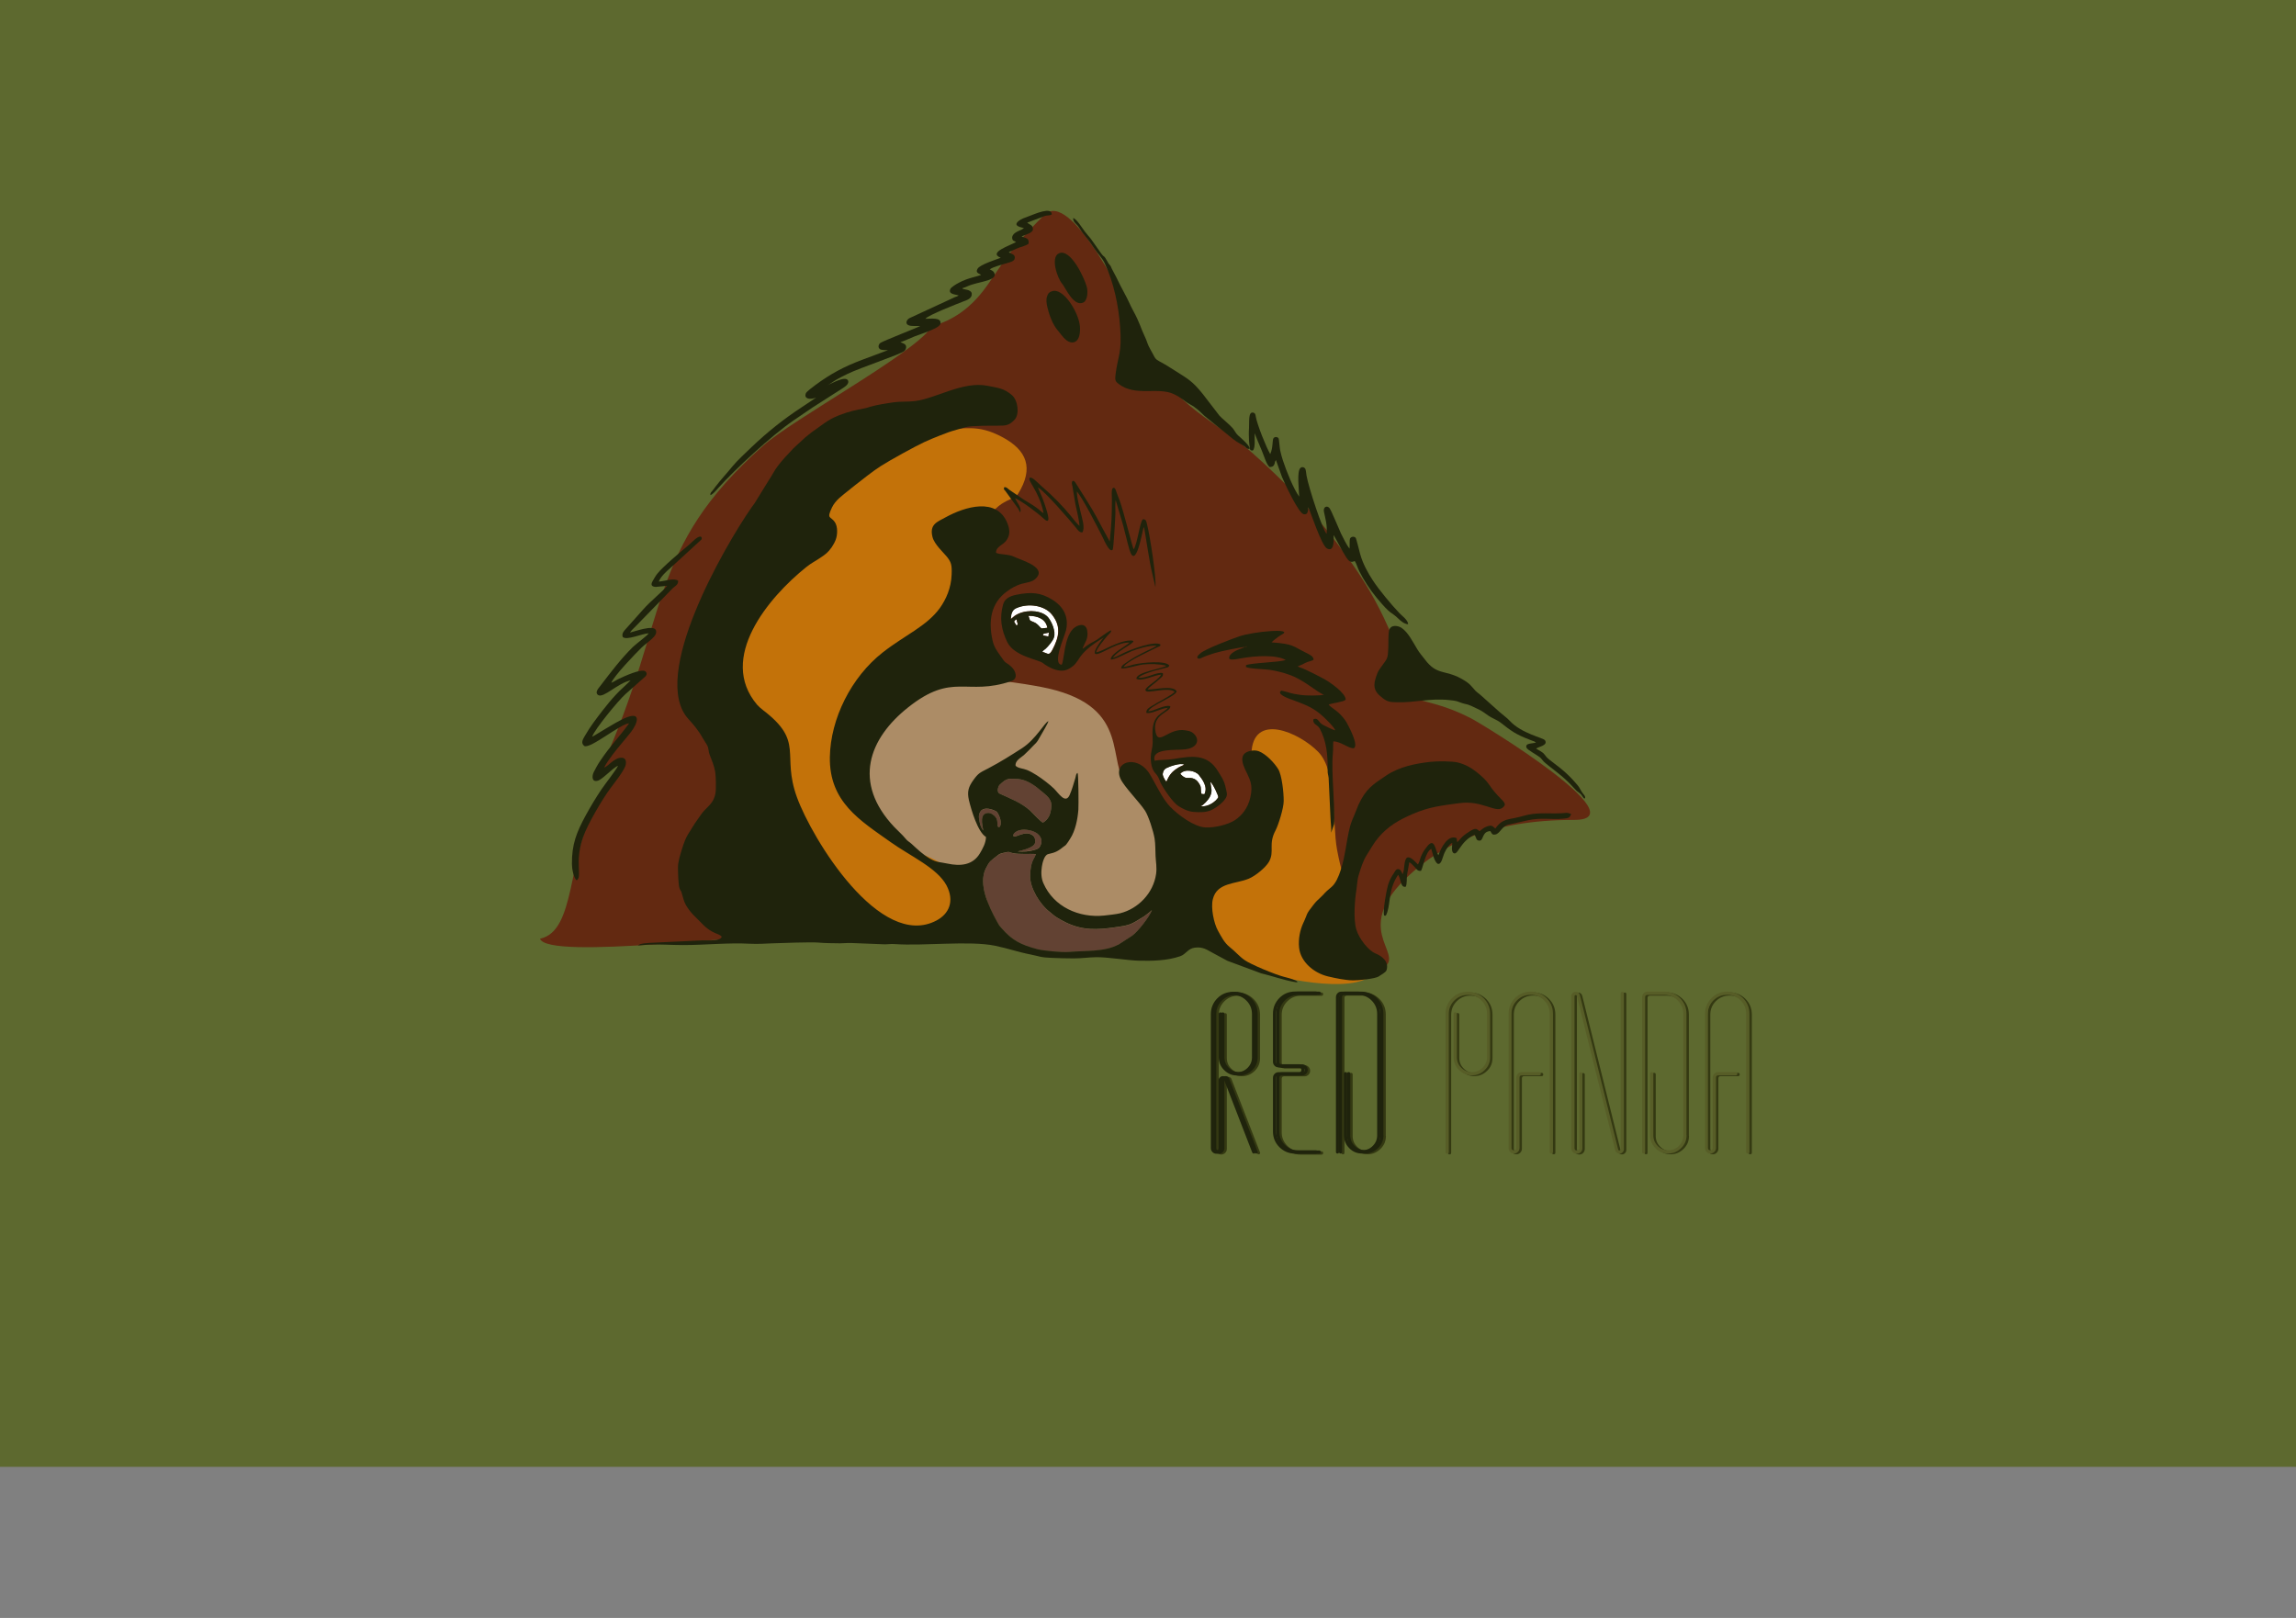 <?xml version="1.0" encoding="UTF-8"?>
<!DOCTYPE svg PUBLIC "-//W3C//DTD SVG 1.1//EN" "http://www.w3.org/Graphics/SVG/1.1/DTD/svg11.dtd">
<!-- Creator: CorelDRAW X6 -->
<svg xmlns="http://www.w3.org/2000/svg" xml:space="preserve" width="210mm" height="148mm" version="1.1" style="shape-rendering:geometricPrecision; text-rendering:geometricPrecision; image-rendering:optimizeQuality; fill-rule:evenodd; clip-rule:evenodd"
viewBox="0 0 21000 14800"
 xmlns:xlink="http://www.w3.org/1999/xlink">
 <rect x="0" y="0" width="21000" height="14800" fill="#808080" stroke="none"/>
 <defs>
  <style type="text/css">
   <![CDATA[
    .fil10 {fill:black}
    .fil9 {fill:#1F230C}
    .fil0 {fill:#5D692F}
    .fil7 {fill:#624233}
    .fil1 {fill:#632911}
    .fil2 {fill:#AC8C66}
    .fil3 {fill:#C37209}
    .fil8 {fill:white}
    .fil6 {fill:#1F230C;fill-rule:nonzero}
    .fil4 {fill:#343912;fill-rule:nonzero}
    .fil5 {fill:#575D27;fill-rule:nonzero}
   ]]>
  </style>
 </defs>
 <g id="Слой_x0020_1">
  <g id="_838681376">
   <rect class="fil0" x="-704" y="-82" width="22500" height="13500"/>
   <path class="fil1" d="M7195 8356l21 212c-286,-40 -2204,221 -2277,19 328,-68 250,-735 506,-1226 39,-75 246,-335 245,-397 -1,-55 -225,138 -184,48 626,-1388 403,-1985 1474,-2935 275,-244 1353,-827 1535,-1078 24,-33 216,-48 418,-268 172,-187 229,-389 624,-769 227,-218 721,715 972,1302 184,431 626,612 926,880 278,248 527,499 773,824 159,210 441,578 623,1189 -24,329 132,173 598,411 120,61 1542,932 951,932 -794,0 -1220,239 -1509,504 -531,487 -67,701 -218,835 -119,106 -534,-125 -714,-140 -229,-18 -4,-845 -1066,-1018 -1898,-310 -843,-1709 -3251,-1247 -1104,212 -679,680 -744,1630 -24,352 277,291 298,293l-1 -1z"/>
   <path class="fil2" d="M8825 8070l116 11c-432,0 -371,26 -762,-160 -149,-71 -271,-259 -275,-421 -5,-202 -34,-348 -16,-567 31,-361 -86,-367 272,-659 206,-167 1151,-40 1430,24 772,178 520,683 727,897 7,7 313,368 359,438 89,136 132,522 34,644 -184,228 -229,370 -576,370 -535,0 -835,-305 -1299,-504 -83,-35 -142,-73 -10,-73z"/>
   <path class="fil3" d="M11446 6896c11,-387 439,-195 611,-18 175,178 127,652 172,894 72,390 155,370 35,690 -58,153 364,361 293,445 -170,203 -943,24 -1003,-24 -4,-3 -174,-53 -297,-163 -214,-192 -408,-513 -198,-699 398,-352 540,-600 386,-1124l1 -1z"/>
   <path class="fil3" d="M7927 4038c53,64 411,-111 657,-111 247,0 355,-50 583,71 225,120 291,283 145,519 -52,83 -229,20 -381,440 -181,500 -108,286 -385,706 -126,191 -192,201 -325,434 -159,279 -777,991 -287,1265 74,42 263,225 279,301 30,149 422,146 519,370 157,365 -97,475 -411,475 -432,0 -521,-26 -937,-215 -87,-40 -399,-1043 -571,-1285 -286,-403 -360,-1513 63,-1934 199,-198 336,-537 544,-674 46,-30 432,-317 436,-335 18,-4 64,-39 72,-28l-1 1z"/>
   <path class="fil4" d="M15668 10559c-16,0 -28,-5 -37,-15 -9,-10 -14,-22 -14,-36l0 -1227c0,-56 20,-104 59,-144 39,-39 87,-59 144,-59 56,0 104,20 144,59 39,39 59,87 59,144l0 1263c0,10 -5,15 -15,15 -10,0 -15,-5 -15,-15l0 -1263c0,-48 -17,-89 -51,-123 -34,-34 -75,-51 -123,-51 -49,0 -91,17 -125,51 -34,34 -51,75 -51,123l0 1227c0,14 8,21 23,21 14,0 21,-7 21,-21l0 -643c0,-14 5,-26 15,-36 10,-10 22,-15 36,-15l159 0c10,0 15,5 15,15 0,10 -5,15 -15,15l-159 0c-14,0 -21,7 -21,21l0 643c0,14 -5,26 -15,36 -10,10 -22,15 -36,15l2 0z"/>
   <path class="fil4" d="M15448 10392c0,47 -17,86 -50,118 -33,32 -72,49 -117,49 -47,0 -86,-16 -118,-49 -32,-32 -49,-72 -49,-118l0 -563c0,-10 5,-15 15,-15 10,0 15,5 15,15l0 563c0,38 13,70 40,97 27,27 59,40 97,40 38,0 70,-13 97,-40 27,-27 40,-59 40,-97l0 -1110c0,-48 -17,-89 -51,-123 -34,-34 -75,-51 -123,-51l-152 0c-16,0 -23,7 -23,21l0 1415c0,10 -4,15 -13,15 -10,0 -15,-5 -15,-15l0 -1415c0,-14 5,-26 14,-36 9,-10 22,-15 37,-15l152 0c56,0 104,20 144,59 39,39 59,87 59,144l0 1110 1 1z"/>
   <path class="fil4" d="M14860 9079c10,0 15,5 15,15l0 1425c0,11 -4,21 -12,29 -8,8 -17,12 -29,12 -8,0 -16,-3 -23,-8 -7,-6 -12,-13 -15,-21l-351 -1413c-1,-6 -5,-8 -11,-8 -7,0 -11,4 -11,11l0 1389c0,14 7,21 21,21 16,0 23,-7 23,-21l0 -679c0,-10 4,-15 13,-15 10,0 15,5 15,15l0 679c0,14 -5,26 -14,36 -9,10 -22,15 -37,15 -14,0 -26,-5 -36,-15 -10,-10 -15,-22 -15,-36l0 -1389c0,-11 4,-21 12,-29 8,-8 17,-12 29,-12 20,0 32,10 38,30l351 1415c1,4 5,6 11,6 7,0 11,-4 11,-11l0 -1425c0,-10 5,-15 15,-15l0 -1z"/>
   <path class="fil4" d="M13871 10559c-16,0 -28,-5 -37,-15 -9,-10 -14,-22 -14,-36l0 -1227c0,-56 20,-104 59,-144 39,-39 87,-59 144,-59 56,0 104,20 144,59 39,39 59,87 59,144l0 1263c0,10 -5,15 -15,15 -10,0 -15,-5 -15,-15l0 -1263c0,-48 -17,-89 -51,-123 -34,-34 -75,-51 -123,-51 -49,0 -91,17 -125,51 -34,34 -51,75 -51,123l0 1227c0,14 8,21 23,21 14,0 21,-7 21,-21l0 -643c0,-14 5,-26 15,-36 10,-10 22,-15 36,-15l159 0c10,0 15,5 15,15 0,10 -5,15 -15,15l-159 0c-14,0 -21,7 -21,21l0 643c0,14 -5,26 -15,36 -10,10 -22,15 -36,15l2 0z"/>
   <path class="fil4" d="M13448 9079c56,0 104,20 144,59 39,39 59,87 59,144l0 395c0,47 -16,86 -49,118 -32,32 -72,49 -118,49 -45,0 -84,-16 -117,-49 -33,-32 -50,-72 -50,-118l0 -395c0,-10 5,-15 15,-15 10,0 15,5 15,15l0 395c0,38 13,70 40,97 27,27 59,40 97,40 38,0 71,-13 98,-40 27,-27 41,-59 41,-97l0 -395c0,-48 -17,-89 -51,-123 -34,-34 -75,-51 -125,-51 -48,0 -89,17 -123,51 -34,34 -51,75 -51,123l0 1263c0,10 -5,15 -15,15 -10,0 -15,-5 -15,-15l0 -1263c0,-56 20,-104 59,-144 39,-39 87,-59 144,-59l2 0z"/>
   <path class="fil4" d="M12676 10392c0,47 -17,86 -50,118 -33,32 -72,49 -117,49 -47,0 -86,-16 -118,-49 -32,-32 -49,-72 -49,-118l0 -563c0,-10 5,-15 15,-15 10,0 15,5 15,15l0 563c0,38 13,70 40,97 27,27 59,40 97,40 38,0 71,-13 97,-40 27,-27 40,-59 40,-97l0 -1110c0,-48 -17,-89 -51,-123 -34,-34 -75,-51 -123,-51l-152 0c-16,0 -23,7 -23,21l0 1415c0,10 -4,15 -13,15 -10,0 -15,-5 -15,-15l0 -1415c0,-14 5,-26 14,-36 9,-10 21,-15 37,-15l152 0c56,0 104,20 144,59 39,39 59,87 59,144l0 1110 1 1z"/>
   <path class="fil4" d="M11745 9773c-14,0 -26,-5 -36,-15 -10,-10 -15,-22 -15,-36l0 -440c0,-56 20,-104 59,-144 39,-39 87,-59 144,-59l190 0c10,0 15,5 15,15 0,10 -5,15 -15,15l-190 0c-48,0 -89,17 -123,51 -34,34 -51,75 -51,123l0 440c0,14 7,21 21,21l188 0c14,0 26,5 36,15 10,10 15,22 15,36 0,14 -5,26 -15,36 -10,10 -22,15 -36,15l-188 0c-14,0 -21,8 -21,23l0 489c0,48 17,89 51,123 34,34 75,51 123,51l190 0c10,0 15,5 15,15 0,10 -5,15 -15,15l-190 0c-56,0 -104,-20 -144,-59 -39,-39 -59,-87 -59,-144l0 -489c0,-16 5,-28 15,-38 10,-10 22,-15 36,-15l188 0c14,0 21,-7 21,-21 0,-14 -7,-21 -21,-21l-188 0 0 -2z"/>
   <path class="fil4" d="M11525 10540c3,8 0,15 -8,19 -8,1 -15,-1 -19,-8l-258 -666 -2 -2c-1,0 -2,0 -3,-1 -1,-1 -2,-1 -3,-1 -7,0 -11,4 -11,11l0 618c0,14 -5,26 -15,36 -10,10 -22,15 -36,15 -14,0 -26,-5 -36,-15 -10,-10 -15,-22 -15,-36l0 -1227c0,-56 20,-104 59,-144 39,-39 87,-59 144,-59 56,0 104,20 144,59 39,39 59,87 59,144l0 395c0,47 -16,86 -49,118 -32,32 -72,49 -118,49 -45,0 -84,-16 -117,-49 -33,-32 -50,-72 -50,-118l0 -395c0,-10 5,-15 15,-15 10,0 15,5 15,15l0 395c0,38 13,70 40,97 27,27 59,40 97,40 38,0 70,-13 97,-40 27,-27 40,-59 40,-97l0 -395c0,-48 -17,-89 -51,-123 -34,-34 -75,-51 -123,-51 -48,0 -89,17 -123,51 -34,34 -51,75 -51,123l0 1227c0,14 7,21 21,21 14,0 21,-7 21,-21l0 -618c0,-11 4,-21 12,-29 8,-8 17,-12 29,-12 18,0 30,7 34,21l260 668 1 0z"/>
   <path class="fil5" d="M15646 10552c-16,0 -28,-5 -37,-15 -9,-10 -14,-22 -14,-36l0 -1227c0,-56 20,-104 59,-144 39,-39 87,-59 144,-59 56,0 104,20 144,59 39,39 59,87 59,144l0 1263c0,10 -5,15 -15,15 -10,0 -15,-5 -15,-15l0 -1263c0,-48 -17,-89 -51,-123 -34,-34 -75,-51 -123,-51 -49,0 -91,17 -125,51 -34,34 -51,75 -51,123l0 1227c0,14 8,21 23,21 14,0 21,-7 21,-21l0 -643c0,-14 5,-26 15,-36 10,-10 22,-15 36,-15l159 0c10,0 15,5 15,15 0,10 -5,15 -15,15l-159 0c-14,0 -21,7 -21,21l0 643c0,14 -5,26 -15,36 -10,10 -22,15 -36,15l2 0z"/>
   <path class="fil5" d="M15426 10385c0,47 -17,86 -50,118 -33,32 -72,49 -117,49 -47,0 -86,-16 -118,-49 -32,-32 -49,-72 -49,-118l0 -563c0,-10 5,-15 15,-15 10,0 15,5 15,15l0 563c0,38 13,70 40,97 27,27 59,40 97,40 38,0 70,-13 97,-40 27,-27 40,-59 40,-97l0 -1110c0,-48 -17,-89 -51,-123 -34,-34 -75,-51 -123,-51l-152 0c-16,0 -23,7 -23,21l0 1415c0,10 -4,15 -13,15 -10,0 -15,-5 -15,-15l0 -1415c0,-14 5,-26 14,-36 9,-10 22,-15 37,-15l152 0c56,0 104,20 144,59 39,39 59,87 59,144l0 1110 1 1z"/>
   <path class="fil5" d="M14838 9072c10,0 15,5 15,15l0 1425c0,11 -4,21 -12,29 -8,8 -17,12 -29,12 -8,0 -16,-3 -23,-8 -7,-6 -12,-13 -15,-21l-351 -1413c-1,-6 -5,-8 -11,-8 -7,0 -11,4 -11,11l0 1389c0,14 7,21 21,21 16,0 23,-7 23,-21l0 -679c0,-10 4,-15 13,-15 10,0 15,5 15,15l0 679c0,14 -5,26 -14,36 -9,10 -22,15 -37,15 -14,0 -26,-5 -36,-15 -10,-10 -15,-22 -15,-36l0 -1389c0,-11 4,-21 12,-29 8,-8 17,-12 29,-12 20,0 32,10 38,30l351 1415c1,4 5,6 11,6 7,0 11,-4 11,-11l0 -1425c0,-10 5,-15 15,-15l0 -1z"/>
   <path class="fil5" d="M13849 10552c-16,0 -28,-5 -37,-15 -9,-10 -14,-22 -14,-36l0 -1227c0,-56 20,-104 59,-144 39,-39 87,-59 144,-59 56,0 104,20 144,59 39,39 59,87 59,144l0 1263c0,10 -5,15 -15,15 -10,0 -15,-5 -15,-15l0 -1263c0,-48 -17,-89 -51,-123 -34,-34 -75,-51 -123,-51 -49,0 -91,17 -125,51 -34,34 -51,75 -51,123l0 1227c0,14 8,21 23,21 14,0 21,-7 21,-21l0 -643c0,-14 5,-26 15,-36 10,-10 22,-15 36,-15l159 0c10,0 15,5 15,15 0,10 -5,15 -15,15l-159 0c-14,0 -21,7 -21,21l0 643c0,14 -5,26 -15,36 -10,10 -22,15 -36,15l2 0z"/>
   <path class="fil5" d="M13426 9072c56,0 104,20 144,59 39,39 59,87 59,144l0 395c0,47 -16,86 -49,118 -32,32 -72,49 -118,49 -45,0 -84,-16 -117,-49 -33,-32 -50,-72 -50,-118l0 -395c0,-10 5,-15 15,-15 10,0 15,5 15,15l0 395c0,38 13,70 40,97 27,27 59,40 97,40 38,0 71,-13 98,-40 27,-27 41,-59 41,-97l0 -395c0,-48 -17,-89 -51,-123 -34,-34 -75,-51 -125,-51 -48,0 -89,17 -123,51 -34,34 -51,75 -51,123l0 1263c0,10 -5,15 -15,15 -10,0 -15,-5 -15,-15l0 -1263c0,-56 20,-104 59,-144 39,-39 87,-59 144,-59l2 0z"/>
   <path class="fil6" d="M12654 10385c0,47 -17,86 -50,118 -33,32 -72,49 -117,49 -47,0 -86,-16 -118,-49 -32,-32 -49,-72 -49,-118l0 -563c0,-10 5,-15 15,-15 10,0 15,5 15,15l0 563c0,38 13,70 40,97 27,27 59,40 97,40 38,0 70,-13 97,-40 27,-27 40,-59 40,-97l0 -1110c0,-48 -17,-89 -51,-123 -34,-34 -75,-51 -123,-51l-152 0c-16,0 -23,7 -23,21l0 1415c0,10 -4,15 -13,15 -10,0 -15,-5 -15,-15l0 -1415c0,-14 5,-26 14,-36 9,-10 21,-15 37,-15l152 0c56,0 104,20 144,59 39,39 59,87 59,144l0 1110 1 1z"/>
   <path class="fil6" d="M11723 9765c-14,0 -26,-5 -36,-15 -10,-10 -15,-22 -15,-36l0 -440c0,-56 20,-104 59,-144 39,-39 87,-59 144,-59l190 0c10,0 15,5 15,15 0,10 -5,15 -15,15l-190 0c-48,0 -89,17 -123,51 -34,34 -51,75 -51,123l0 440c0,14 7,21 21,21l188 0c14,0 26,5 36,15 10,10 15,22 15,36 0,14 -5,26 -15,36 -10,10 -22,15 -36,15l-188 0c-14,0 -21,8 -21,23l0 489c0,48 17,89 51,123 34,34 75,51 123,51l190 0c10,0 15,5 15,15 0,10 -5,15 -15,15l-190 0c-56,0 -104,-20 -144,-59 -39,-39 -59,-87 -59,-144l0 -489c0,-16 5,-28 15,-38 10,-10 22,-15 36,-15l188 0c14,0 21,-7 21,-21 0,-14 -7,-21 -21,-21l-188 0 0 -2z"/>
   <path class="fil6" d="M11503 10533c3,8 0,15 -8,19 -8,1 -15,-1 -19,-8l-258 -666 -2 -2c-1,0 -2,0 -3,-1 -1,-1 -2,-1 -3,-1 -7,0 -11,4 -11,11l0 618c0,14 -5,26 -15,36 -10,10 -22,15 -36,15 -14,0 -26,-5 -36,-15 -10,-10 -15,-22 -15,-36l0 -1227c0,-56 20,-104 59,-144 39,-39 87,-59 144,-59 56,0 104,20 144,59 39,39 59,87 59,144l0 395c0,47 -16,86 -49,118 -32,32 -72,49 -118,49 -45,0 -84,-16 -117,-49 -33,-32 -50,-72 -50,-118l0 -395c0,-10 5,-15 15,-15 10,0 15,5 15,15l0 395c0,38 13,70 40,97 27,27 59,40 97,40 38,0 70,-13 97,-40 27,-27 40,-59 40,-97l0 -395c0,-48 -17,-89 -51,-123 -34,-34 -75,-51 -123,-51 -48,0 -89,17 -123,51 -34,34 -51,75 -51,123l0 1227c0,14 7,21 21,21 14,0 21,-7 21,-21l0 -618c0,-11 4,-21 12,-29 8,-8 17,-12 29,-12 18,0 30,7 34,21l260 668 1 0z"/>
   <path class="fil6" d="M11694 9764c-14,0 -26,-5 -36,-15 -10,-10 -15,-22 -15,-36l0 -440c0,-56 20,-104 59,-144 39,-39 87,-59 144,-59l190 0c10,0 15,5 15,15 0,10 -5,15 -15,15l-190 0c-48,0 -89,17 -123,51 -34,34 -51,75 -51,123l0 440c0,14 7,21 21,21l188 0c14,0 26,5 36,15 10,10 15,22 15,36 0,14 -5,26 -15,36 -10,10 -22,15 -36,15l-188 0c-14,0 -21,8 -21,23l0 489c0,48 17,89 51,123 34,34 75,51 123,51l190 0c10,0 15,5 15,15 0,10 -5,15 -15,15l-190 0c-56,0 -104,-20 -144,-59 -39,-39 -59,-87 -59,-144l0 -489c0,-16 5,-28 15,-38 10,-10 22,-15 36,-15l188 0c14,0 21,-7 21,-21 0,-14 -7,-21 -21,-21l-188 0 0 -2z"/>
   <path class="fil6" d="M11481 10533c3,8 0,15 -8,19 -8,1 -15,-1 -19,-8l-258 -666 -2 -2c-1,0 -2,0 -3,-1 -1,-1 -2,-1 -3,-1 -7,0 -11,4 -11,11l0 618c0,14 -5,26 -15,36 -10,10 -22,15 -36,15 -14,0 -26,-5 -36,-15 -10,-10 -15,-22 -15,-36l0 -1227c0,-56 20,-104 59,-144 39,-39 87,-59 144,-59 56,0 104,20 144,59 39,39 59,87 59,144l0 395c0,47 -16,86 -49,118 -32,32 -72,49 -118,49 -45,0 -84,-16 -117,-49 -33,-32 -50,-72 -50,-118l0 -395c0,-10 5,-15 15,-15 10,0 15,5 15,15l0 395c0,38 13,70 40,97 27,27 59,40 97,40 38,0 70,-13 97,-40 27,-27 40,-59 40,-97l0 -395c0,-48 -17,-89 -51,-123 -34,-34 -75,-51 -123,-51 -48,0 -89,17 -123,51 -34,34 -51,75 -51,123l0 1227c0,14 7,21 21,21 14,0 21,-7 21,-21l0 -618c0,-11 4,-21 12,-29 8,-8 17,-12 29,-12 18,0 30,7 34,21l260 668 1 0z"/>
   <path class="fil6" d="M12626 10385c0,47 -17,86 -50,118 -33,32 -72,49 -117,49 -47,0 -86,-16 -118,-49 -32,-32 -49,-72 -49,-118l0 -563c0,-10 5,-15 15,-15 10,0 15,5 15,15l0 563c0,38 13,70 40,97 27,27 59,40 97,40 38,0 71,-13 97,-40 27,-27 40,-59 40,-97l0 -1110c0,-48 -17,-89 -51,-123 -34,-34 -75,-51 -123,-51l-152 0c-16,0 -23,7 -23,21l0 1415c0,10 -4,15 -13,15 -10,0 -15,-5 -15,-15l0 -1415c0,-14 5,-26 14,-36 9,-10 22,-15 37,-15l152 0c56,0 104,20 144,59 39,39 59,87 59,144l0 1110 1 1z"/>
   <path class="fil7" d="M10535 8327c-3,5 -59,49 -70,56 -126,78 -119,80 -278,102 -152,21 -280,28 -430,-42 -32,-15 -57,-29 -85,-46 -33,-20 -44,-34 -72,-55 -90,-69 -180,-219 -178,-327 3,-146 39,-151 52,-202 -61,-3 -147,3 -204,-7 -47,-9 -29,-19 -86,-5 -44,11 -42,11 -70,33 -58,45 -60,37 -98,113 -72,143 29,351 101,481 19,35 21,36 44,64 97,112 177,152 328,192 55,15 227,31 289,25 145,-13 328,1 452,-68l125 -81c50,-35 158,-171 180,-232l0 -1z"/>
   <path class="fil7" d="M9539 7525c47,-28 73,-74 77,-152 4,-69 -54,-103 -89,-134 -55,-50 -135,-108 -219,-113 -86,-5 -101,-7 -165,53 -13,12 -30,66 -1,80 99,48 196,80 282,158 25,22 91,96 114,108l1 0z"/>
   <path class="fil8" d="M9245 5662c13,-9 19,-17 32,-27 12,-9 26,-16 39,-22 94,-41 222,-26 271,37 27,34 70,120 50,182 -10,31 -51,79 -76,102 -12,11 -20,13 -30,29 50,10 60,43 93,-18 62,-117 84,-215 -4,-324 -66,-83 -217,-109 -330,-57 -33,15 -44,50 -47,97l2 1z"/>
   <path class="fil7" d="M9310 7788c53,2 100,0 148,-13 21,-6 42,-13 51,-28 41,-65 0,-125 -67,-146 -118,-36 -180,19 -174,43 8,33 111,-60 181,0 16,14 23,40 18,65 -10,46 -121,69 -157,78l0 1z"/>
   <path class="fil8" d="M10856 7116c48,-1 86,1 120,67 13,25 2,56 14,80l26 2c35,-69 -22,-139 -50,-175 -32,-41 -130,-61 -171,-12 11,16 40,39 61,39l0 -1z"/>
   <path class="fil7" d="M8993 7597c-11,-59 -35,-156 45,-160 28,-1 60,25 71,42 25,37 1,76 27,91 33,-19 15,-84 -4,-119 -14,-26 -13,-27 -41,-38 -36,-15 -96,-28 -122,9 -13,17 -18,40 -15,63 7,49 14,82 39,113l0 -1z"/>
   <path class="fil8" d="M11143 7293c3,-14 -50,-126 -72,-141 3,60 24,79 -8,142 -12,23 -58,74 -82,81 68,11 143,-45 162,-82z"/>
   <path class="fil8" d="M10668 7151c30,-70 54,-95 111,-131 15,-10 40,-17 53,-27 -38,-17 -133,16 -164,32 -31,16 -35,53 -33,63 5,22 24,55 34,62l-1 1z"/>
   <path class="fil8" d="M9525 5749l54 -6c-13,-78 -84,-110 -173,-110 21,60 6,36 55,61 31,15 42,37 64,55z"/>
   <path class="fil8" d="M9540 5813c7,3 43,8 49,9l4 -35c-67,13 -53,11 -53,26z"/>
   <path class="fil8" d="M9274 5686c29,44 12,32 31,32 8,-17 -7,-25 -6,-53 -16,7 -14,8 -25,21z"/>
   <path class="fil9" d="M10535 8327c-23,61 -130,197 -180,232l-125 81c-124,69 -306,55 -452,68 -62,6 -234,-11 -289,-25 -151,-40 -231,-80 -328,-192 -24,-27 -25,-29 -44,-64 -71,-129 -172,-337 -101,-481 38,-75 41,-67 98,-113 28,-22 26,-23 70,-33 57,-14 39,-3 86,5 57,11 143,4 204,7 -13,51 -49,56 -52,202 -2,108 88,258 178,327 27,21 39,35 72,55 29,17 53,31 85,46 150,70 278,63 430,42 159,-22 152,-25 278,-102 11,-7 67,-51 70,-56l0 1zm-1225 -539c37,-9 147,-33 157,-78 5,-25 -1,-51 -18,-65 -70,-61 -173,33 -181,0 -6,-24 55,-80 174,-43 67,21 108,81 67,146 -9,15 -31,22 -51,28 -48,14 -95,16 -148,13l0 -1zm-317 -191c-25,-31 -32,-64 -39,-113 -3,-23 2,-45 15,-63 27,-37 86,-24 122,-9 28,12 27,12 41,38 19,35 36,100 4,119 -26,-15 -1,-54 -27,-91 -11,-17 -43,-43 -71,-42 -80,4 -56,101 -45,160l0 1zm545 -72c-23,-12 -90,-85 -114,-108 -86,-78 -183,-111 -282,-158 -29,-14 -12,-67 1,-80 64,-60 79,-59 165,-53 84,5 163,64 219,113 34,31 92,64 89,134 -4,77 -29,124 -77,152l-1 0zm-2936 1043c-16,45 -120,32 -176,34l-402 19c-53,4 -118,2 -170,16l-20 12c35,-2 66,-7 100,-8 105,-4 209,4 314,4 204,0 411,-23 614,-12 76,4 134,-2 207,-4 77,-3 351,-12 411,-7 67,6 133,6 203,7 33,0 68,-4 98,-3l305 12c35,1 60,-5 97,-2 271,19 681,-33 917,15 130,27 202,56 334,82 89,18 73,24 181,29 64,3 144,5 209,5 69,0 133,-10 202,-11 101,-2 292,30 389,32 126,3 262,0 380,-41 52,-18 70,-70 132,-78 75,-10 111,19 162,46 47,25 92,50 137,74l307 114c104,25 207,63 314,81 8,1 4,2 11,1 13,-2 2,2 10,-4 -13,-17 -95,-38 -123,-45 -85,-22 -308,-115 -362,-154 -51,-36 -86,-80 -135,-118 -50,-40 -76,-93 -108,-150 -38,-68 -67,-210 -47,-289 38,-154 207,-137 328,-187 63,-26 157,-104 186,-156 53,-96 -10,-157 60,-287 25,-48 74,-202 74,-267 1,-76 -17,-239 -50,-292 -33,-55 -111,-139 -178,-164 -44,-17 -109,-1 -133,24 -32,33 -14,94 4,133 45,98 81,144 51,269 -22,95 -77,162 -138,203 -59,40 -185,73 -273,68 -104,-6 -250,-115 -323,-191 -53,-56 -95,-136 -135,-208 -16,-29 -45,-84 -64,-110 -116,-157 -323,-88 -253,65 33,72 170,209 224,291 31,48 76,186 87,254 9,56 6,105 9,161 3,57 13,103 5,163 -25,176 -163,318 -328,360 -35,9 -111,17 -147,21 -231,24 -462,-80 -556,-296 -20,-45 -22,-98 -14,-151 5,-34 22,-107 58,-115 71,-15 95,-31 142,-69 11,-9 13,-7 23,-19 12,-14 26,-37 36,-53 47,-72 68,-175 75,-265 3,-37 1,-324 -7,-337 -16,9 -14,24 -20,45 -16,55 -32,110 -53,158 -39,85 -101,-18 -144,-60 -36,-35 -107,-90 -156,-121 -26,-16 -62,-38 -91,-49 -35,-14 -80,-14 -103,-38 -7,-47 49,-74 76,-98 31,-28 61,-60 89,-89 7,-7 14,-13 21,-21 12,-13 10,-13 20,-27l65 -113c9,-19 25,-43 29,-60 -34,10 -113,164 -241,247 -98,63 -199,127 -308,184 -77,40 -90,42 -137,107 -45,63 -59,105 -41,185 21,88 82,294 156,336 0,55 -33,112 -55,149 -65,110 -178,120 -296,95 -69,-15 -99,-9 -161,-45 -70,-42 -112,-84 -169,-136 -22,-20 -35,-23 -55,-48 -32,-39 -68,-69 -102,-105 -386,-408 -233,-811 127,-1096 410,-325 531,-100 942,-239 69,-23 38,-97 3,-130 -62,-57 -43,-14 -103,-103 -27,-40 -56,-75 -70,-136 -42,-183 -15,-347 131,-452 38,-28 82,-55 137,-70 68,-18 106,-16 141,-65 67,-94 -157,-154 -208,-180 -57,-29 -131,-19 -170,-38 -2,-56 62,-70 92,-110 35,-45 38,-95 13,-158 -96,-246 -392,-153 -566,-57 -76,42 -150,63 -120,181 17,66 98,139 130,178 42,52 48,78 45,163 -4,124 -51,228 -107,307 -120,167 -323,250 -523,407 -289,226 -478,607 -484,958 -6,411 277,579 557,778 180,128 425,236 510,395 77,147 20,262 -91,321 -517,275 -1139,-747 -1277,-1127 -144,-396 72,-506 -310,-797 -18,-14 -40,-33 -54,-49 -362,-427 103,-982 450,-1260 46,-37 83,-54 124,-82 53,-35 74,-51 108,-99 13,-19 27,-44 36,-67 18,-46 21,-122 -8,-164 -38,-55 -77,-24 -26,-132 33,-69 98,-113 153,-157 20,-16 37,-31 57,-46 68,-53 164,-130 236,-176 84,-54 315,-181 399,-220 45,-21 96,-42 145,-61 69,-26 79,-32 154,-53 28,-8 53,-16 80,-23 52,-14 237,-13 295,-13 73,0 102,-2 152,-55 47,-50 30,-178 -24,-224 -74,-63 -123,-66 -224,-86 -226,-44 -468,115 -664,140 -65,8 -132,2 -195,11 -63,9 -152,23 -215,41 -15,4 -23,9 -39,12 -101,20 -147,28 -245,66 -57,22 -93,44 -134,72l-120 86c-22,17 -36,29 -57,46l-107 99c-51,55 -98,102 -143,162 -30,39 -51,84 -80,127l-118 191c-12,23 -27,39 -42,61 -249,359 -936,1547 -575,1936 48,52 98,114 132,177 13,24 28,42 39,64 14,27 10,55 21,82 18,47 42,103 51,156 7,41 10,156 3,197 -16,96 -74,121 -124,185l-64 91c-56,95 -79,105 -120,241 -16,54 -36,111 -35,170 1,41 2,157 16,189 6,15 12,16 17,34 13,41 20,81 40,115 43,74 91,110 144,166 97,104 164,90 183,124l1 -2z"/>
   <path class="fil9" d="M13348 7347c203,-29 330,91 393,43 48,-36 13,-53 -45,-116 -90,-98 -66,-111 -186,-208 -46,-37 -103,-73 -176,-91 -51,-13 -193,-13 -250,-6 -137,15 -285,45 -402,123 -126,84 -190,124 -258,272l-39 97c-15,36 -25,56 -36,96 -19,71 -30,144 -43,219 -15,88 -54,276 -127,337 -81,68 -50,48 -101,96 -29,27 -38,34 -64,67 -77,97 -50,76 -94,168 -29,61 -47,147 -38,226 14,128 134,231 265,262 68,16 156,35 229,36 47,1 204,-15 234,-36 21,-15 66,-37 72,-58 24,-78 -41,-128 -103,-153 -64,-27 -149,-134 -174,-220 -28,-96 -14,-271 3,-374 6,-39 6,-78 17,-115 20,-66 42,-139 76,-191 35,-54 64,-110 105,-158 88,-105 190,-163 313,-216 153,-67 262,-77 426,-100l3 0z"/>
   <path class="fil9" d="M11071 7152c22,15 74,128 72,141 -19,36 -94,93 -162,82 24,-8 70,-59 82,-81 33,-62 12,-81 8,-142zm-276 -74c41,-48 139,-29 171,12 28,36 85,106 50,175l-26 -2c-11,-24 0,-55 -14,-80 -34,-66 -72,-68 -120,-67 -21,1 -50,-22 -61,-39l0 1zm-126 74c-10,-8 -29,-40 -34,-62 -2,-10 2,-48 33,-63 31,-16 126,-50 164,-32 -13,10 -37,17 -53,27 -57,36 -81,61 -111,131l1 -1zm-1128 -1339c0,-15 -14,-13 53,-26l-4 35c-6,-1 -42,-6 -49,-9zm-266 -127c11,-14 8,-14 25,-21 -1,28 14,36 6,53 -19,0 -2,12 -31,-32zm251 63c-22,-19 -32,-40 -64,-55 -49,-24 -35,-1 -55,-61 89,0 160,32 173,110l-54 6zm-280 -87c2,-47 14,-82 47,-97 114,-52 264,-26 330,57 87,109 65,207 4,324 -32,61 -43,28 -93,18 10,-17 18,-18 30,-29 25,-23 66,-71 76,-102 20,-61 -23,-147 -50,-182 -50,-63 -177,-78 -271,-37 -13,6 -27,13 -39,22 -13,9 -19,18 -32,27l-2 -1zm851 166c-1,1 -157,192 -42,149 67,-25 175,-101 276,-99 -26,29 -172,100 -172,154 30,8 138,-54 193,-76 53,-21 164,-55 227,-49 -28,23 -178,78 -294,165 -16,12 -29,20 -30,42 45,6 142,-28 197,-35 73,-9 150,-5 217,11 -43,28 -279,58 -275,119 48,29 163,-34 226,-38 -17,40 -108,91 -135,124 -16,20 -7,15 -6,22 5,34 209,-39 265,12 -17,24 -158,96 -209,129 -22,14 -54,29 -50,63 49,13 131,-43 197,-46 -43,54 -143,57 -141,233 1,78 7,92 -10,169 -11,53 -6,122 16,167 12,24 25,32 40,54 12,18 19,42 29,64 29,58 112,180 163,212 37,23 85,49 138,53 60,5 116,5 165,-18 47,-23 139,-88 140,-143 0,-15 -12,-63 -16,-79 -16,-60 -36,-82 -64,-129 -97,-164 -240,-144 -408,-115 -57,10 -126,5 -173,16 -36,-119 201,-94 278,-104 123,-15 135,-96 76,-147 -22,-19 -38,-21 -71,-27 -153,-28 -246,143 -274,20 -39,-174 141,-183 134,-241 -55,-17 -151,47 -202,47 19,-54 269,-144 259,-185 -34,-56 -201,-12 -265,-15 11,-20 80,-66 114,-100 14,-14 31,-19 26,-49 -53,-16 -150,50 -224,42 20,-24 96,-49 135,-61l115 -30c20,-5 26,-5 33,-21 -35,-49 -247,-27 -322,-10 -31,7 -67,21 -97,23 32,-54 247,-148 320,-185 18,-9 14,-2 18,-20 -50,-37 -267,43 -336,77 -22,11 -75,39 -99,44 43,-72 258,-158 163,-158 -117,0 -266,105 -316,108 6,-39 76,-118 103,-152 14,-18 35,-26 34,-49 -19,2 -105,69 -129,85 -28,18 -59,30 -100,60 -15,11 -18,16 -33,24 17,-55 57,-89 43,-167 -14,-79 -94,-52 -131,-14 -81,83 -80,294 -103,327 -89,-9 27,-259 40,-315 33,-143 -47,-232 -123,-279 -107,-66 -190,-75 -333,-46 -57,12 -104,34 -119,87 -35,123 -17,233 38,346 64,131 285,159 325,191 58,45 156,94 230,57 132,-66 46,-123 330,-292l-1 -2z"/>
   <path class="fil9" d="M14048 6793c-29,10 -103,2 -86,47 8,20 95,65 123,88 13,11 22,25 33,37 43,43 143,106 234,197l68 72c13,11 28,20 39,31 9,9 23,36 33,41 21,-17 -14,-42 -27,-66 -20,-37 -24,-44 -47,-70 -42,-49 -65,-72 -114,-116 -41,-38 -139,-105 -158,-128 -36,-43 -18,-33 -96,-78 20,-18 111,-28 81,-76 -15,-24 -214,-60 -323,-179 -26,-28 -57,-49 -88,-76l-178 -159c-15,-13 -34,-26 -46,-38 -41,-44 -46,-66 -134,-114 -146,-80 -221,-28 -329,-173 -23,-30 -48,-58 -70,-94 -39,-64 -82,-153 -143,-195 -28,-20 -99,-36 -115,22 -8,32 -6,116 -7,154 -5,117 -8,98 -67,183 -12,17 -24,33 -32,53 -47,117 -38,166 50,232 42,32 67,35 131,36 167,4 296,-39 476,-20 25,3 51,5 73,12 20,6 40,16 63,21 54,10 75,27 121,47 48,21 67,41 104,65 32,21 81,40 105,59 101,79 140,109 265,157 9,3 21,8 31,12 15,5 19,6 29,15l1 1z"/>
   <path class="fil9" d="M11400 5911c-20,14 -72,28 -99,43 -22,12 -70,41 -56,74 21,14 97,-5 125,-9 106,-18 304,-33 390,19 -71,22 -333,26 -364,48l0 14c25,19 168,20 215,27 71,11 132,27 194,50 132,50 248,161 305,178 -45,10 -166,9 -214,2 -102,-14 -105,-24 -160,-36 -20,-4 -14,-6 -26,5 -21,33 92,69 124,81 118,44 184,69 276,155 24,23 91,87 103,119 -28,-7 -80,-34 -108,-48 -54,-27 -43,-70 -91,-55 -13,47 37,50 56,85 64,118 75,248 73,384 -1,30 6,42 9,68l17 363c2,56 10,99 6,139l27 -78c13,-133 -29,-476 -11,-650 4,-37 0,-73 4,-107 68,-1 144,69 188,62 47,-27 -50,-205 -66,-234 -17,-31 -52,-70 -74,-90 -24,-23 -76,-54 -91,-75 41,-16 131,-22 156,-44 2,-59 -138,-156 -187,-184 -29,-17 -182,-96 -220,-108l-23 -8c-6,-4 -4,-2 -8,-6 23,-8 48,-19 69,-31 23,-13 55,-16 75,-28 3,-31 -39,-50 -67,-64 -127,-62 -112,-81 -317,-96 5,-9 70,-59 93,-71 119,-62 -258,-29 -388,16 -63,21 -316,117 -355,155 -8,8 -6,6 -15,13 -28,24 -12,47 21,31 39,-19 84,-34 127,-47 51,-16 245,-55 290,-57l-3 -5z"/>
   <path class="fil9" d="M11431 4106c2,-30 -87,-105 -106,-122 -22,-19 -32,-45 -50,-67 -22,-27 -107,-97 -121,-114l-153 -199c-97,-121 -138,-139 -252,-212 -48,-31 -96,-61 -147,-88 -34,-18 -38,-29 -55,-62 -15,-29 -26,-45 -41,-76 -12,-26 -19,-54 -32,-80 -40,-83 -48,-132 -109,-243 -28,-51 -49,-105 -78,-156 -27,-48 -54,-105 -79,-155l-39 -74c-9,-17 -5,-19 -20,-36 -14,-16 -15,-22 -24,-37 -35,-61 -19,-21 -52,-65l-97 -137c-16,-21 -36,-41 -53,-64 -22,-29 -79,-121 -107,-124 -4,32 28,53 42,71 16,20 32,49 48,69 50,66 48,55 102,137 33,51 72,83 98,140 80,172 125,382 139,578 18,241 -19,257 -42,436 -7,55 0,64 30,87 153,117 358,24 503,92 72,34 97,66 147,93 61,33 91,66 133,106l264 214c42,33 92,55 109,69 12,11 18,23 41,18l1 1z"/>
   <path class="fil9" d="M9366 2086l-21 14c-34,15 -93,36 -87,80 3,26 19,22 35,34 -56,33 -259,96 -140,144 -35,14 -187,61 -211,99 -25,39 14,45 32,57 -32,16 -118,26 -203,72 -23,12 -71,40 -79,58 -22,49 49,49 76,58 -9,9 -23,12 -34,16l-417 193c-26,15 -41,52 -5,65 26,10 75,4 105,7 -15,9 -342,137 -365,154 -14,10 -25,37 -7,54 16,15 53,10 77,12l-238 89c-165,62 -288,128 -426,230 -19,14 -83,61 -88,77 -17,45 29,62 95,38l-135 90c-166,109 -311,225 -454,361 -44,42 -140,132 -175,176 -54,67 -102,116 -160,192 -8,10 -15,20 -24,32 -11,14 -22,19 -20,41 22,-4 60,-51 74,-67 152,-168 487,-480 687,-616 59,-40 112,-77 173,-118l266 -170c25,-17 76,-44 58,-80 -28,-41 -150,31 -187,46 14,-5 63,-41 87,-54 30,-17 64,-34 95,-49 115,-57 484,-178 521,-210 14,-12 34,-53 -9,-70l-27 -11c39,-12 86,-35 128,-52 42,-17 87,-30 130,-48 30,-13 104,-40 109,-70 10,-61 -96,-43 -138,-44 25,-34 298,-139 340,-156 40,-15 92,-29 83,-81 -12,-29 -62,-31 -72,-34 -18,-7 -6,-1 -14,-8 28,-8 58,-25 93,-35 96,-30 239,-43 197,-111 -9,-15 -24,-18 -38,-27 27,-22 116,-45 157,-57 27,-8 64,-16 70,-39 12,-45 -35,-43 -53,-62 28,-10 56,-27 88,-39 32,-12 67,-18 93,-38 6,-55 -26,-49 -64,-65 31,-19 84,-25 103,-58 4,-49 -25,-47 -52,-69l163 -62c27,-7 40,-1 62,-13 1,-75 -159,-3 -205,14 -39,15 -74,25 -99,46 -55,46 22,57 53,65l-3 -1z"/>
   <path class="fil9" d="M6005 5368l97 -9c-48,58 -150,137 -221,218l-157 176c-13,14 -41,42 -28,74 35,34 173,-30 237,-34 -14,24 -106,89 -143,124 -110,108 -206,235 -299,357 -15,20 -55,60 -20,84 50,31 179,-110 297,-134l-69 66c-23,20 -46,43 -66,65 -42,45 -81,92 -122,145 -61,80 -111,143 -162,232 -17,30 -40,64 -5,92 57,28 331,-204 410,-207 -96,133 -170,201 -267,347 -21,31 -38,63 -56,98 -20,40 -18,101 44,77 22,-9 70,-51 88,-67 22,-19 61,-55 90,-67 -22,45 -116,162 -154,219 -48,71 -100,158 -143,237 -82,151 -127,263 -125,443 0,40 14,124 43,149 56,-35 -23,-158 59,-395 40,-116 176,-348 252,-450 31,-42 128,-162 138,-213 8,-42 -6,-68 -50,-63 -60,7 -107,74 -147,90 10,-27 58,-93 75,-116 61,-81 113,-137 168,-207 64,-82 104,-201 -58,-128 -96,43 -271,159 -295,168 20,-64 239,-331 304,-389l184 -163c14,-16 14,-32 -1,-46 -39,-27 -194,46 -240,67 -26,12 -48,29 -72,38 26,-65 221,-267 276,-321 56,-55 153,-106 132,-160 -22,-54 -195,13 -237,21 11,-19 37,-41 53,-58l338 -347c22,-20 53,-33 49,-69 -40,-28 -120,5 -176,8 13,-42 73,-97 103,-122l287 -263c7,-15 1,-51 -59,-2 -21,17 -36,35 -56,51 -71,60 -242,203 -289,264 -16,20 -28,42 -42,66 -23,39 -8,55 36,55l-1 -1z"/>
   <path class="fil9" d="M11460 4120c25,-27 12,-115 16,-157 18,51 43,106 64,157 27,64 40,121 71,152 21,0 34,-4 42,-19 5,-9 5,-12 7,-21 1,-5 1,-6 3,-11l7 -13 56 156c23,54 150,332 199,340 39,7 39,-32 40,-64 17,25 120,349 172,377 73,39 60,-95 61,-121 1,1 2,1 3,3l77 141c49,81 62,116 113,92 15,21 27,65 41,92 41,83 101,173 157,241 143,173 127,122 203,196 17,17 54,49 87,49 1,-37 -59,-79 -78,-100 -73,-76 -187,-213 -244,-300 -44,-67 -93,-154 -117,-244 -5,-19 -35,-137 -39,-144 -13,-19 -46,-15 -54,7 -5,15 -1,68 -4,90 -23,-28 -60,-102 -78,-139 -18,-38 -88,-211 -105,-232 -22,-27 -59,-12 -51,32 15,75 31,117 25,203 -35,-28 -164,-419 -184,-532 -2,-14 -6,-50 -10,-60 -7,-16 -30,-25 -46,-10 -35,31 -12,209 -11,262 -52,-71 -117,-233 -149,-331 -10,-31 -18,-60 -25,-92 -4,-18 -11,-104 -14,-109 -8,-14 -30,-19 -45,-5 -16,15 -3,84 -32,148 -38,-65 -118,-266 -132,-342 -3,-20 -5,-32 -21,-37 -51,-14 -37,85 -41,141 -3,38 -2,79 0,117 1,18 4,36 6,53 3,25 1,36 26,35l4 -1z"/>
   <path class="fil9" d="M9545 4694c-18,-9 -27,-20 -44,-34 -47,-37 -86,-58 -136,-89l-134 -91c-15,-11 -25,-27 -46,-23 -8,18 0,23 9,32l118 163c22,35 3,22 20,33 16,-38 -34,-93 -48,-128 62,27 204,133 261,186 90,86 15,-113 6,-142 -22,-67 -47,-110 -58,-142 64,34 289,296 348,368 14,17 30,46 59,43 27,-45 -5,-134 -16,-184 -12,-56 -34,-132 -35,-190 51,53 194,335 235,416 18,36 63,146 93,117 8,-8 24,-291 25,-336 0,-35 -3,-86 2,-119 0,2 67,220 75,256 11,46 22,90 34,135 6,22 12,44 18,66 59,191 118,-179 127,-198 6,-14 1,-4 6,-10 19,103 50,323 74,419l30 129c9,-91 -49,-463 -75,-567 -8,-32 -8,-56 -40,-54 -29,27 -49,224 -84,275 -11,-17 -91,-344 -127,-443 -8,-23 -16,-43 -26,-68 -8,-19 -15,-64 -38,-49 -15,13 -8,82 -8,107 -1,154 -2,201 -20,382l-80 -148c-26,-52 -54,-100 -80,-145 -29,-49 -56,-92 -86,-139l-65 -103c-17,-30 -38,-26 -35,7 0,3 4,18 5,23l26 157c13,65 33,137 39,204 -18,-10 -65,-73 -81,-92 -71,-87 -166,-184 -250,-256 -31,-26 -57,-55 -89,-80 -16,-13 -51,-27 -35,15 13,33 103,154 126,300l0 -3z"/>
   <path class="fil9" d="M13676 7578c-26,-20 -29,-35 -78,-17 -32,12 -46,28 -66,43 -32,-29 -39,-34 -116,18 -17,11 -33,25 -47,38 -11,10 -30,36 -41,44l-5 -37c-80,-36 -143,89 -167,156 -28,-37 -32,-171 -103,-80 -22,28 -31,39 -48,74 -8,17 -12,27 -17,44 -2,7 -5,16 -8,25l-11 22c-18,-16 -65,-78 -100,-63 -33,28 -18,113 -41,152 -7,-19 -16,-42 -34,-46 -25,-6 -34,19 -43,33 -23,34 -41,65 -55,109 -13,41 -51,243 -36,282 12,1 15,11 29,-32 30,-95 11,-210 99,-341 30,49 19,117 69,110 14,-26 7,-77 13,-113 6,-38 13,-75 20,-112 13,6 43,37 49,44 16,17 26,40 58,35 17,-24 40,-175 94,-201 13,44 26,112 57,136 37,13 45,-59 64,-100 15,-33 44,-80 71,-91 0,28 -10,66 6,89 44,43 59,-100 197,-163 19,24 11,60 54,53 28,-9 19,-86 92,-86 12,19 6,17 23,31 62,10 69,-67 135,-89l183 -41c123,-28 222,-4 324,-15 42,-5 61,-3 73,-43 -45,-16 -33,-10 -86,-7 -104,6 -200,-8 -304,13 -29,6 -54,14 -83,21 -98,26 -153,12 -219,104l-2 1z"/>
   <path class="fil9" d="M9621 2664c-26,10 -36,19 -45,50 -9,27 -4,60 2,89 15,62 25,92 50,147 23,48 48,74 79,113 20,25 68,87 123,65 44,-18 52,-89 47,-145 -12,-130 -156,-358 -256,-318l0 -1z"/>
   <path class="fil9" d="M9686 2317c-82,36 -13,230 27,276 31,35 106,218 196,174 36,-17 44,-95 31,-143 -23,-86 -149,-353 -254,-307z"/>
   <path class="fil10" d="M9096 3162c0,0 0,0 0,0z"/>
  </g>
 </g>
</svg>
